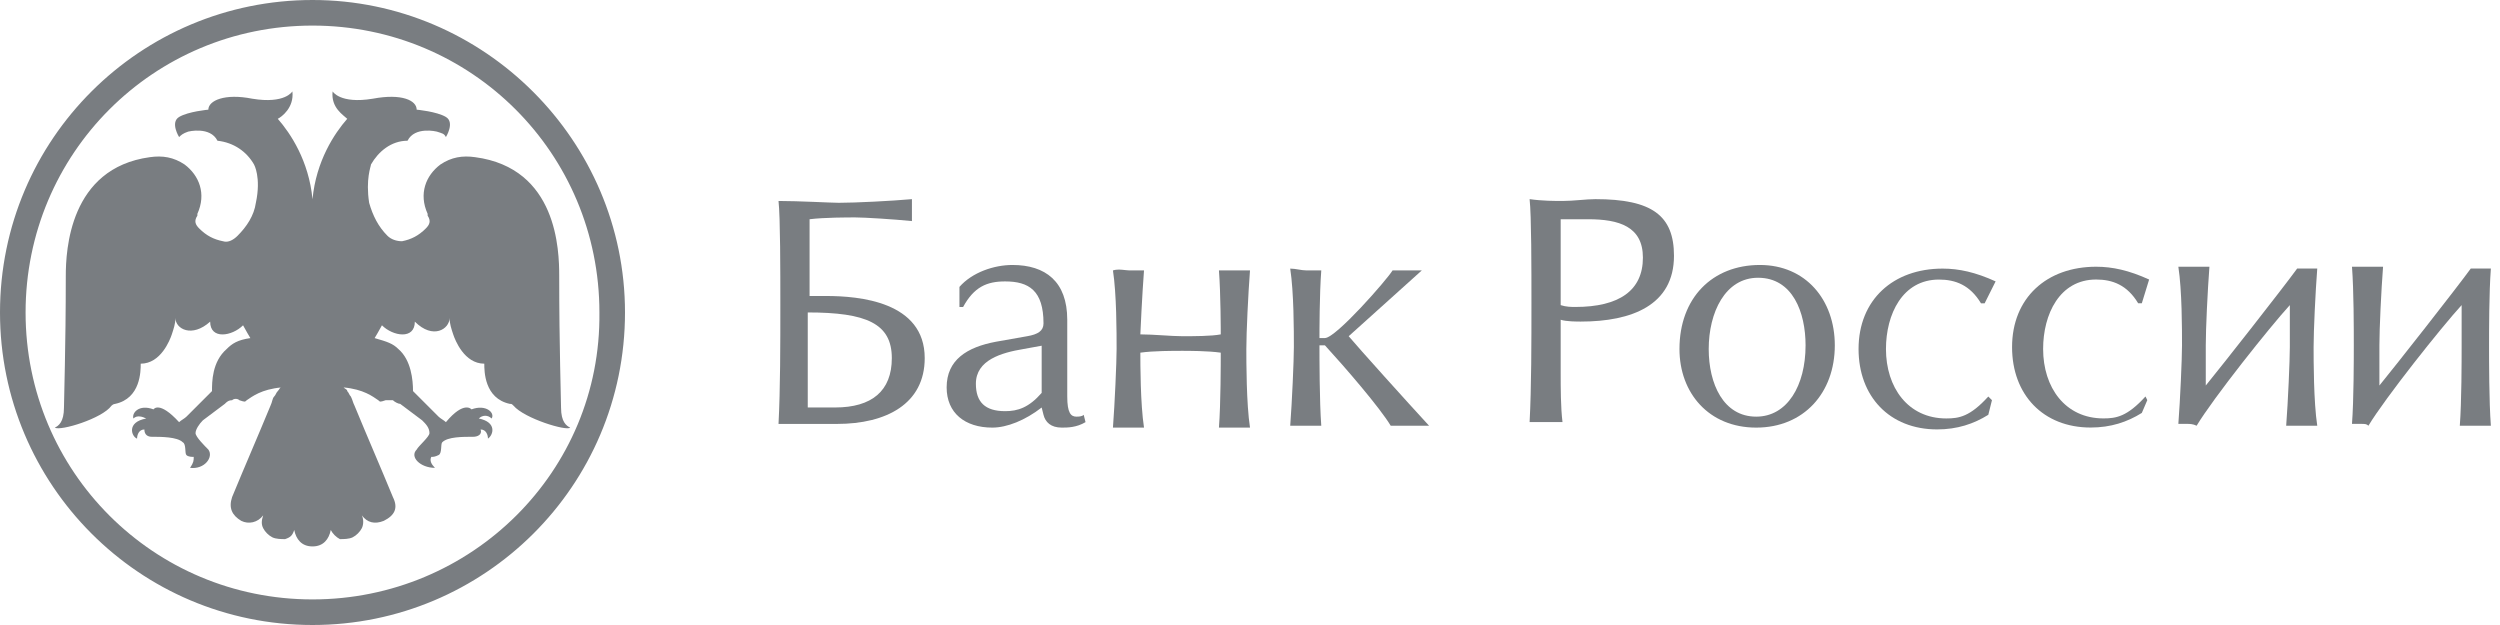 <svg width="184" height="46" viewBox="0 0 184 46" fill="none" xmlns="http://www.w3.org/2000/svg">
<path d="M23 0C10.357 0 0 10.222 0 23C0 35.643 10.222 46 23 46C35.643 46 46 35.778 46 23C46 10.357 35.643 0 23 0ZM23 44.117C11.298 44.117 1.883 34.702 1.883 23C1.883 11.298 11.298 1.883 23 1.883C34.702 1.883 44.117 11.298 44.117 23C44.252 34.702 34.702 44.117 23 44.117Z" fill="#797D81"/>
<path d="M23 40.217C23.807 40.217 24.211 39.679 24.345 39.007C24.48 39.276 24.749 39.545 25.018 39.679C25.287 39.679 25.69 39.679 25.959 39.545C26.228 39.41 26.497 39.141 26.632 38.872C26.766 38.603 26.766 38.2 26.632 37.931C27.035 38.469 27.573 38.603 28.246 38.334C29.053 37.931 29.322 37.393 28.918 36.586C27.977 34.299 27.035 32.147 26.094 29.86C25.959 29.591 25.959 29.457 25.825 29.188C25.69 29.053 25.69 28.919 25.556 28.785C25.556 28.65 25.421 28.65 25.287 28.515C26.766 28.65 27.439 29.188 27.842 29.457C27.977 29.591 27.977 29.591 28.38 29.457C28.515 29.457 28.784 29.457 28.918 29.457C29.053 29.591 29.322 29.726 29.456 29.726C29.994 30.13 30.532 30.533 31.07 30.937C31.34 31.206 31.608 31.475 31.608 31.878C31.608 32.147 30.802 32.82 30.667 33.089C30.129 33.627 30.936 34.434 32.012 34.434C31.743 34.165 31.608 33.896 31.743 33.627C31.878 33.627 32.012 33.627 32.281 33.492C32.55 33.358 32.416 32.685 32.55 32.551C32.953 32.147 34.029 32.147 34.837 32.147C35.106 32.147 35.509 32.013 35.375 31.609C35.778 31.609 35.913 32.013 35.913 32.282C36.316 32.013 36.585 31.071 35.24 30.802C35.509 30.533 35.913 30.533 36.182 30.802C36.451 30.399 35.778 29.726 34.702 30.13C34.702 30.13 34.164 29.457 32.819 31.071C32.684 30.937 32.416 30.802 32.281 30.668C31.743 30.13 30.398 28.785 30.398 28.785C30.398 27.977 30.264 26.498 29.322 25.691C28.918 25.287 28.515 25.153 27.573 24.884C27.573 24.884 27.977 24.211 28.111 23.942C28.918 24.749 30.532 25.018 30.532 23.673C31.878 25.018 33.088 24.211 33.088 23.404C33.088 23.808 33.222 24.211 33.357 24.615C33.492 25.018 34.164 26.767 35.644 26.767C35.644 27.305 35.644 29.323 37.527 29.726C37.661 29.726 37.661 29.726 37.796 29.86C38.603 30.802 41.696 31.744 41.965 31.475C41.696 31.34 41.293 31.071 41.293 29.995C41.293 29.323 41.158 25.556 41.158 20.311C41.158 18.428 41.024 12.375 34.971 11.568C34.03 11.434 33.222 11.568 32.416 12.106C31.34 12.913 30.802 14.258 31.474 15.738V15.872C31.743 16.276 31.608 16.545 31.34 16.814C30.802 17.352 30.264 17.621 29.591 17.755C29.187 17.755 28.784 17.621 28.515 17.352C27.842 16.679 27.439 15.872 27.17 14.931C26.901 13.182 27.304 12.241 27.304 12.106C27.842 11.165 28.784 10.358 29.994 10.358C30.532 9.282 32.147 9.685 32.147 9.685C32.55 9.82 32.684 9.82 32.819 10.089C32.819 10.089 33.492 9.013 32.819 8.609C32.147 8.206 30.667 8.071 30.667 8.071C30.667 7.399 29.591 6.861 27.439 7.264C25.018 7.668 24.48 6.726 24.48 6.726C24.345 7.937 25.287 8.475 25.556 8.744C24.614 9.82 23.269 11.837 23 14.662C22.731 11.837 21.386 9.82 20.445 8.744C20.714 8.609 21.655 7.937 21.521 6.726C21.521 6.726 20.983 7.668 18.562 7.264C16.544 6.861 15.334 7.399 15.334 8.071C15.334 8.071 13.854 8.206 13.182 8.609C12.509 9.013 13.182 10.089 13.182 10.089C13.316 9.954 13.451 9.82 13.854 9.685C13.854 9.685 15.468 9.282 16.006 10.358C17.217 10.492 18.158 11.165 18.696 12.106C18.696 12.106 19.234 13.048 18.831 14.931C18.696 15.872 18.158 16.679 17.486 17.352C17.217 17.621 16.813 17.89 16.41 17.755C15.737 17.621 15.199 17.352 14.661 16.814C14.392 16.545 14.258 16.276 14.527 15.872V15.738C15.199 14.258 14.661 12.913 13.585 12.106C12.778 11.568 11.971 11.434 11.03 11.568C5.111 12.375 4.842 18.428 4.842 20.311C4.842 25.556 4.708 29.323 4.708 29.995C4.708 31.071 4.304 31.34 4.035 31.475C4.439 31.744 7.532 30.802 8.205 29.86C8.205 29.86 8.339 29.726 8.474 29.726C10.357 29.323 10.357 27.305 10.357 26.767C11.837 26.767 12.509 25.018 12.644 24.615C12.778 24.211 12.913 23.808 12.913 23.404C12.913 24.211 14.123 24.884 15.468 23.673C15.468 25.018 17.082 24.749 17.889 23.942C18.024 24.211 18.427 24.884 18.427 24.884C17.486 25.018 17.082 25.287 16.679 25.691C15.603 26.633 15.603 28.112 15.603 28.785C15.603 28.785 14.258 30.13 13.72 30.668C13.585 30.802 13.316 30.937 13.182 31.071C11.702 29.457 11.299 30.13 11.299 30.13C10.223 29.726 9.685 30.399 9.819 30.802C10.088 30.533 10.492 30.668 10.761 30.802C9.281 31.071 9.685 32.147 10.088 32.282C10.088 32.013 10.223 31.609 10.626 31.609C10.626 32.013 10.895 32.147 11.164 32.147C11.837 32.147 13.047 32.147 13.451 32.551C13.72 32.685 13.585 33.358 13.72 33.492C13.854 33.627 14.123 33.627 14.258 33.627C14.258 33.896 14.258 34.03 13.989 34.434C15.065 34.568 15.737 33.627 15.334 33.089C15.065 32.82 14.392 32.147 14.392 31.878C14.392 31.609 14.661 31.206 14.93 30.937C15.468 30.533 16.006 30.13 16.544 29.726C16.679 29.591 16.813 29.457 17.082 29.457C17.217 29.323 17.486 29.323 17.62 29.457C18.024 29.591 18.024 29.591 18.158 29.457C18.562 29.188 19.234 28.65 20.714 28.515C20.579 28.515 20.579 28.65 20.445 28.785C20.31 28.919 20.31 29.053 20.176 29.188C20.041 29.323 20.041 29.591 19.907 29.86C18.965 32.147 18.024 34.299 17.082 36.586C16.813 37.393 17.082 37.931 17.755 38.334C18.293 38.603 18.965 38.469 19.369 37.931C19.234 38.334 19.234 38.603 19.369 38.872C19.503 39.141 19.772 39.41 20.041 39.545C20.31 39.679 20.714 39.679 20.983 39.679C21.386 39.545 21.521 39.41 21.655 39.007C21.79 39.679 22.193 40.217 23 40.217Z" fill="#797D81"/>
<path d="M61.737 14.926C62.948 14.926 65.638 14.791 67.118 14.657C67.118 14.926 67.118 15.329 67.118 15.464C67.118 15.598 67.118 16.002 67.118 16.271C65.772 16.136 63.62 16.002 62.948 16.002C62.41 16.002 60.661 16.002 59.585 16.136V21.785H60.796C63.217 21.785 68.059 22.189 68.059 26.358C68.059 29.721 65.234 31.201 61.603 31.201C61.199 31.201 59.72 31.201 58.644 31.201C58.24 31.201 57.702 31.201 57.299 31.201C57.433 28.645 57.433 25.282 57.433 22.458C57.433 19.902 57.433 16.002 57.299 14.791C58.778 14.791 61.199 14.926 61.737 14.926ZM59.585 29.99C60.123 29.99 60.93 29.99 61.468 29.99C64.159 29.99 65.638 28.779 65.638 26.358C65.638 23.803 63.755 22.996 59.451 22.996V29.99H59.585Z" fill="#797D81"/>
<path d="M70.615 21.116C71.556 20.04 73.17 19.502 74.515 19.502C76.936 19.502 78.55 20.712 78.55 23.537V29.186C78.55 30.396 78.819 30.665 79.223 30.665C79.357 30.665 79.626 30.665 79.761 30.531L79.895 31.069C79.223 31.472 78.55 31.472 78.147 31.472C77.34 31.472 76.936 31.069 76.802 30.531L76.667 29.993C75.457 30.934 74.112 31.472 73.036 31.472C71.018 31.472 69.673 30.396 69.673 28.513C69.673 26.496 71.153 25.554 73.305 25.151L75.591 24.747C76.398 24.613 76.802 24.344 76.802 23.806C76.802 21.385 75.726 20.712 73.977 20.712C72.632 20.712 71.691 21.116 70.884 22.595H70.615V21.116ZM76.802 25.42L75.322 25.689C73.708 25.958 71.825 26.496 71.825 28.244C71.825 29.589 72.498 30.262 73.977 30.262C74.919 30.262 75.726 29.993 76.667 28.917V25.42H76.802Z" fill="#797D81"/>
<path d="M83.123 19.903C83.392 19.903 83.796 19.903 84.199 19.903C84.065 21.651 83.93 24.476 83.93 24.61C84.872 24.61 86.217 24.745 87.024 24.745C87.831 24.745 89.176 24.745 89.848 24.61C89.848 24.476 89.848 21.651 89.714 19.903C90.117 19.903 90.655 19.903 90.924 19.903C91.193 19.903 91.597 19.903 92 19.903C91.866 21.651 91.731 24.476 91.731 25.686C91.731 26.628 91.731 29.722 92 31.47C91.597 31.47 91.328 31.47 90.924 31.47C90.521 31.47 90.117 31.47 89.714 31.47C89.848 29.722 89.848 26.628 89.848 25.956C88.907 25.821 87.427 25.821 87.024 25.821C86.351 25.821 84.872 25.821 83.93 25.956C83.93 26.762 83.93 29.722 84.199 31.47C83.796 31.47 83.527 31.47 83.123 31.47C82.72 31.47 82.316 31.47 81.913 31.47C82.047 29.722 82.182 26.628 82.182 25.686C82.182 24.476 82.182 21.651 81.913 19.903C82.316 19.768 82.854 19.903 83.123 19.903Z" fill="#797D81"/>
<path d="M96.171 19.903C96.439 19.903 96.843 19.903 97.246 19.903C97.112 21.652 97.112 24.476 97.112 24.88H97.516C98.323 24.88 102.089 20.576 102.492 19.903C102.761 19.903 103.299 19.903 103.568 19.903C103.837 19.903 104.375 19.903 104.644 19.903L99.264 24.745C99.937 25.552 103.568 29.587 105.182 31.336C104.51 31.336 104.106 31.336 103.837 31.336C103.434 31.336 102.761 31.336 102.358 31.336C101.551 29.991 98.995 27.032 97.516 25.418H97.112C97.112 26.225 97.112 29.587 97.246 31.336C96.978 31.336 96.574 31.336 96.171 31.336C95.767 31.336 95.364 31.336 94.96 31.336C95.094 29.587 95.229 26.494 95.229 25.552C95.229 24.342 95.229 21.517 94.96 19.769C95.364 19.769 95.767 19.903 96.171 19.903Z" fill="#797D81"/>
<path d="M115 14.791C115.807 14.791 116.749 14.657 117.421 14.657C121.591 14.657 123.205 15.867 123.205 18.826C123.205 22.458 120.111 23.668 116.345 23.668C116.076 23.668 115.269 23.668 114.866 23.534V27.434C114.866 28.511 114.866 29.99 115 31.066C114.597 31.066 114.193 31.066 113.79 31.066C113.386 31.066 112.848 31.066 112.579 31.066C112.714 28.511 112.714 25.148 112.714 22.323C112.714 19.768 112.714 15.867 112.579 14.657C113.521 14.791 114.462 14.791 115 14.791ZM115.942 22.592C119.17 22.592 120.918 21.382 120.918 18.961C120.918 16.674 119.17 16.136 116.883 16.136C116.48 16.136 115.135 16.136 114.866 16.136V22.458C115.269 22.592 115.673 22.592 115.942 22.592Z" fill="#797D81"/>
<path d="M135.042 25.42C135.042 28.917 132.755 31.472 129.258 31.472C125.761 31.472 123.609 28.917 123.609 25.689C123.609 21.923 126.03 19.502 129.527 19.502C132.89 19.502 135.042 22.057 135.042 25.42ZM125.761 25.689C125.761 28.244 126.837 30.665 129.258 30.665C131.545 30.665 132.89 28.379 132.89 25.42C132.89 22.999 131.948 20.443 129.393 20.443C126.971 20.443 125.761 22.999 125.761 25.689Z" fill="#797D81"/>
<path d="M146.07 22.324H145.801C144.994 20.979 143.918 20.576 142.708 20.576C140.018 20.576 138.807 23.131 138.807 25.687C138.807 28.511 140.421 30.798 143.246 30.798C144.187 30.798 144.994 30.663 146.339 29.184L146.608 29.453L146.339 30.529C145.263 31.201 144.053 31.605 142.573 31.605C139.076 31.605 136.79 29.184 136.79 25.687C136.79 22.055 139.345 19.769 142.977 19.769C144.187 19.769 145.398 20.038 146.877 20.71L146.07 22.324Z" fill="#797D81"/>
<path d="M157.638 22.321H157.369C156.562 20.976 155.486 20.573 154.275 20.573C151.585 20.573 150.374 23.128 150.374 25.684C150.374 28.508 151.988 30.795 154.813 30.795C155.755 30.795 156.562 30.66 157.907 29.181L158.041 29.45L157.638 30.391C156.562 31.064 155.351 31.467 153.872 31.467C150.374 31.467 148.088 29.046 148.088 25.549C148.088 21.918 150.643 19.631 154.275 19.631C155.486 19.631 156.696 19.9 158.176 20.573L157.638 22.321Z" fill="#797D81"/>
<path d="M161 31.198C160.865 31.198 160.462 31.198 160.327 31.198C160.462 29.45 160.596 26.356 160.596 25.415C160.596 24.204 160.596 21.38 160.327 19.631C160.731 19.631 161.269 19.631 161.538 19.631C161.807 19.631 162.21 19.631 162.614 19.631C162.479 21.38 162.345 24.204 162.345 25.415C162.345 26.356 162.345 27.701 162.345 28.374C163.555 26.894 167.994 21.245 169.07 19.765C169.339 19.765 169.474 19.765 169.743 19.765C169.877 19.765 170.415 19.765 170.55 19.765C170.415 21.514 170.281 24.339 170.281 25.549C170.281 26.491 170.281 29.584 170.55 31.333C170.146 31.333 169.877 31.333 169.474 31.333C169.07 31.333 168.667 31.333 168.263 31.333C168.398 29.584 168.532 26.491 168.532 25.549C168.532 24.339 168.532 22.859 168.532 22.456C167.053 24.07 162.883 29.315 161.672 31.333C161.403 31.198 161.134 31.198 161 31.198Z" fill="#797D81"/>
<path d="M173.778 31.198C173.644 31.198 173.24 31.198 173.106 31.198C173.24 29.45 173.24 26.356 173.24 25.415C173.24 24.204 173.24 21.38 173.106 19.631C173.509 19.631 174.047 19.631 174.316 19.631C174.585 19.631 174.989 19.631 175.393 19.631C175.258 21.38 175.124 24.204 175.124 25.415C175.124 26.356 175.124 27.701 175.124 28.374C176.334 26.894 180.773 21.245 181.849 19.765C182.118 19.765 182.252 19.765 182.521 19.765C182.656 19.765 183.194 19.765 183.328 19.765C183.194 21.514 183.194 24.339 183.194 25.549C183.194 26.491 183.194 29.584 183.328 31.333C182.925 31.333 182.656 31.333 182.252 31.333C181.849 31.333 181.445 31.333 181.042 31.333C181.176 29.584 181.176 26.491 181.176 25.549C181.176 24.339 181.176 22.859 181.176 22.456C179.697 24.07 175.527 29.315 174.316 31.333C174.182 31.198 174.047 31.198 173.778 31.198Z" fill="#797D81"/>
</svg>
